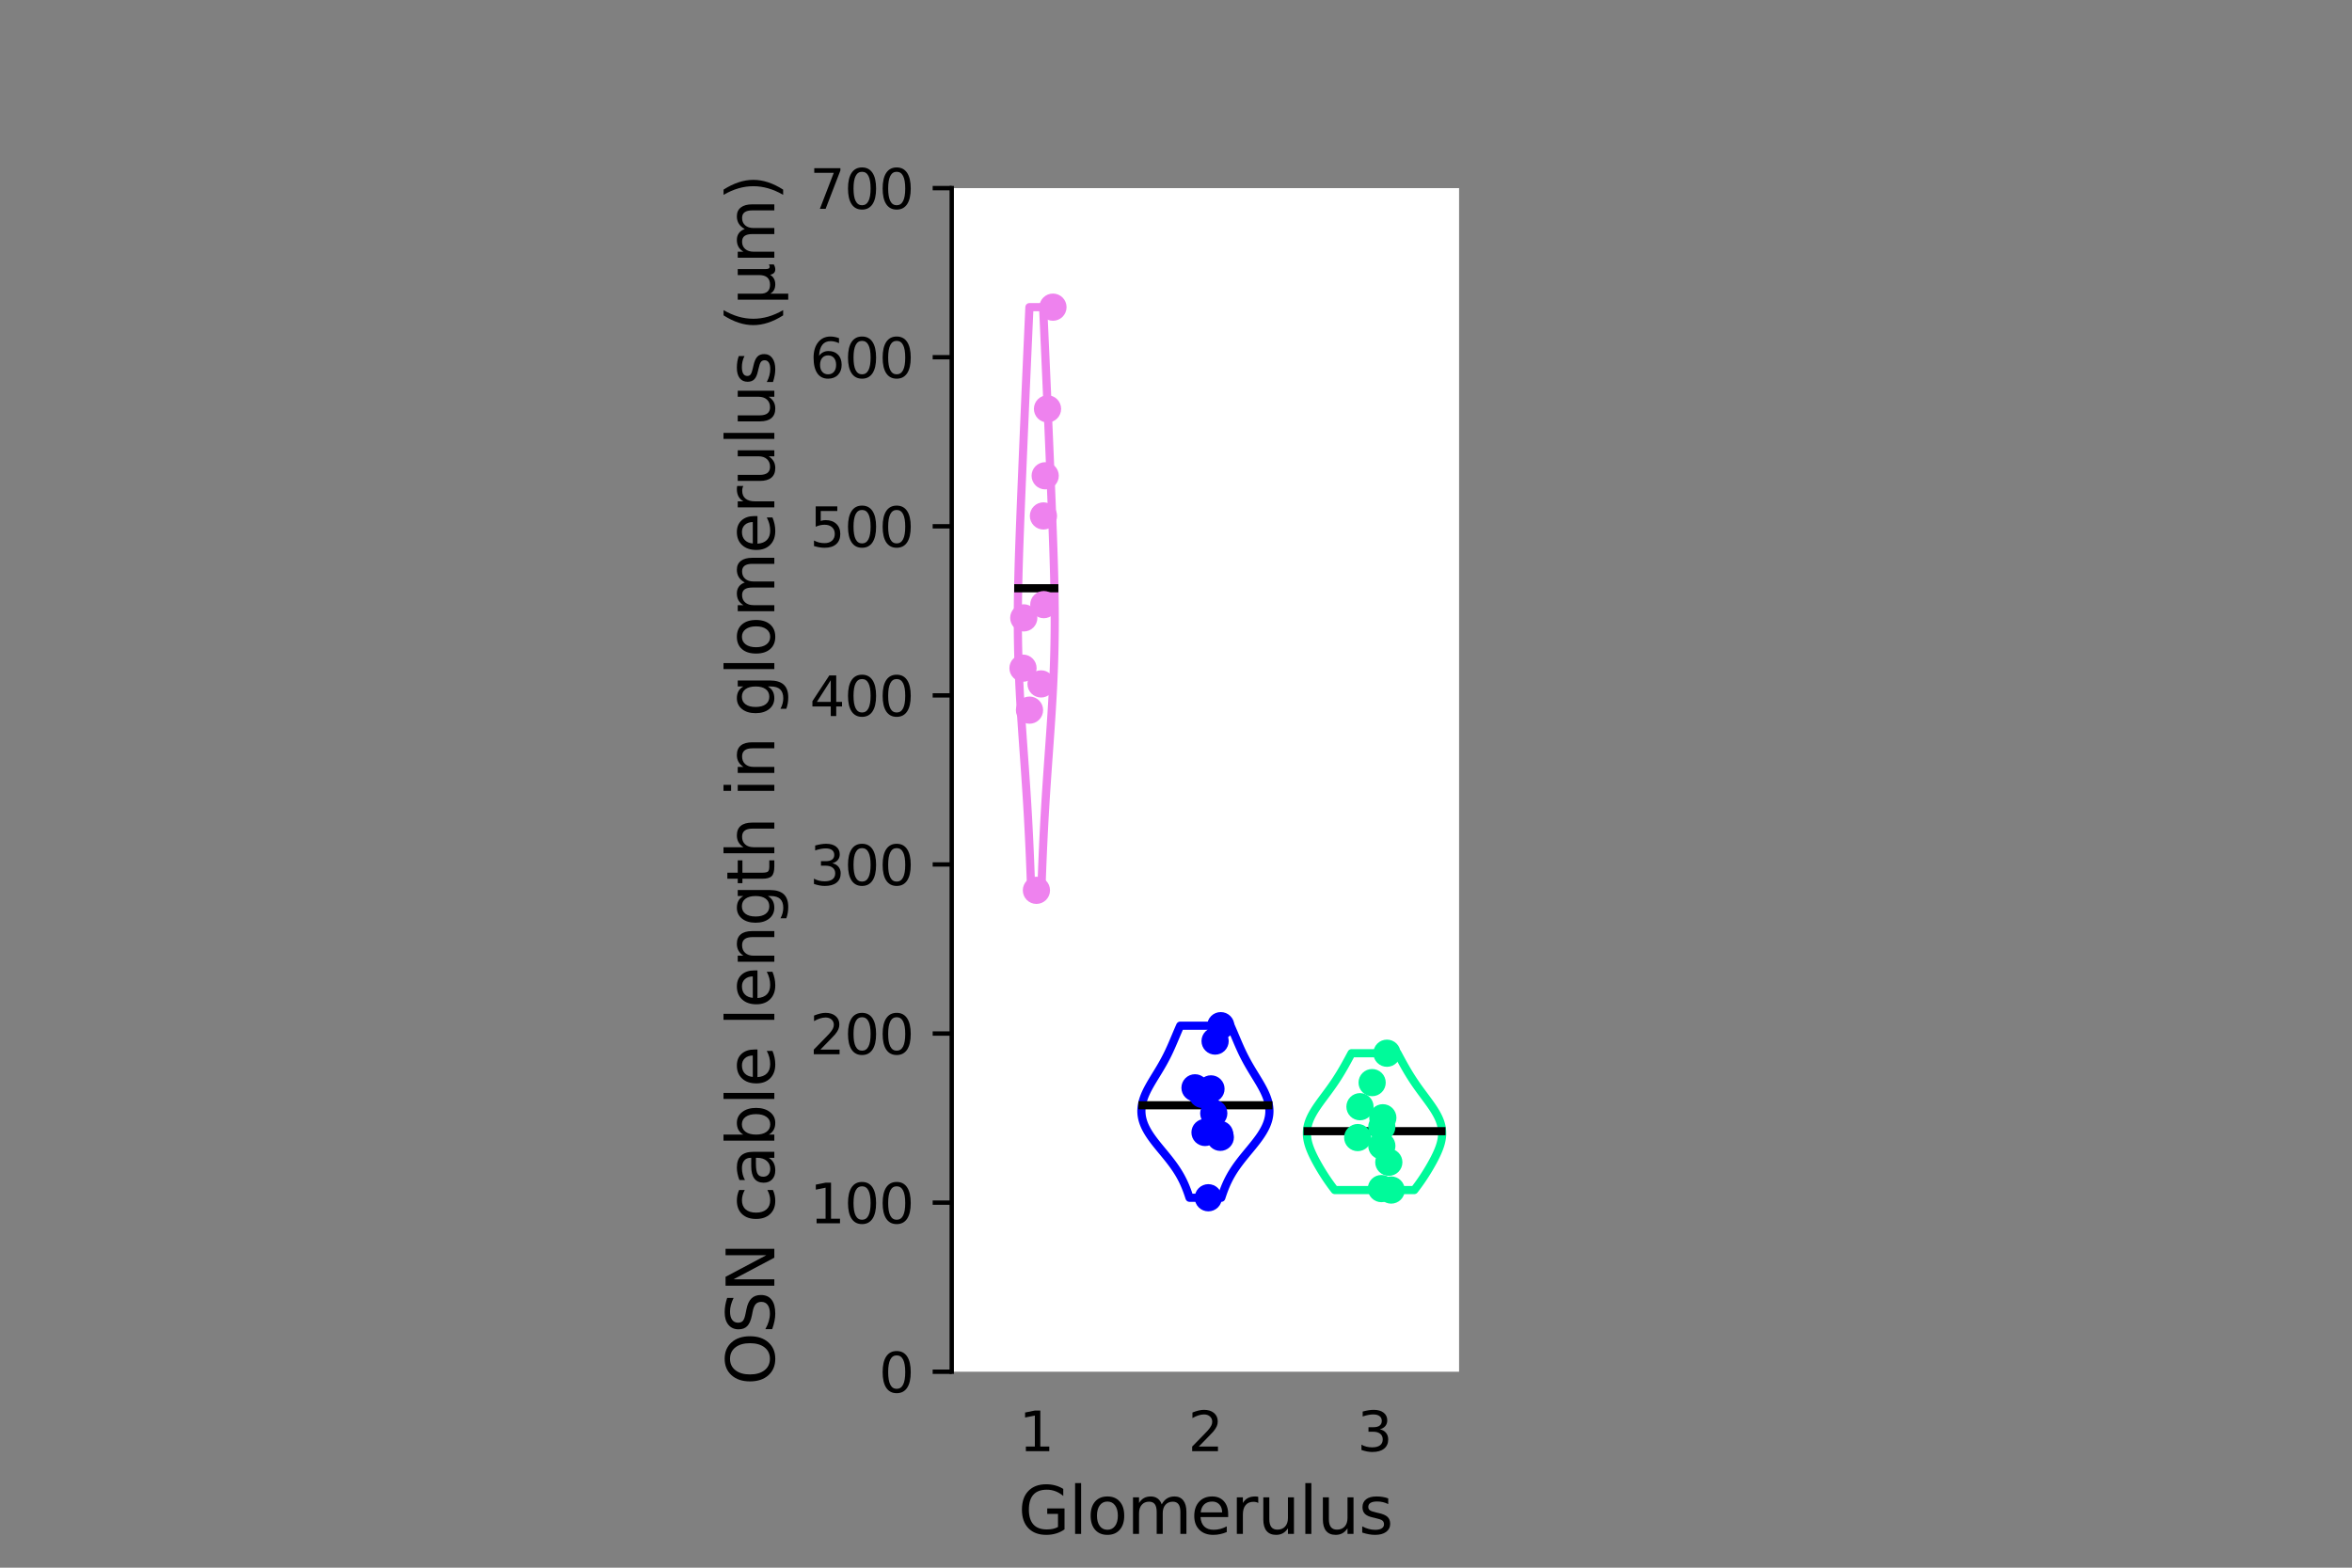 <?xml version="1.0" encoding="utf-8" standalone="no"?>
<!DOCTYPE svg PUBLIC "-//W3C//DTD SVG 1.1//EN"
  "http://www.w3.org/Graphics/SVG/1.1/DTD/svg11.dtd">
<svg xmlns:xlink="http://www.w3.org/1999/xlink" width="432pt" height="288pt" viewBox="0 0 432 288" xmlns="http://www.w3.org/2000/svg" version="1.1">
 <rect x="0" y="0" width="432" height="288" fill="#808080" stroke="none"/>
 <defs>
  <style type="text/css">*{stroke-linejoin: round; stroke-linecap: butt}</style>
 </defs>
 <g id="figure_1">
  <g id="patch_1">
   <path d="M 0 288 
L 432 288 
L 432 0 
L 0 0 
L 0 288 
z
" style="fill: none"/>
  </g>
  <g id="axes_1">
   <g id="patch_2">
    <path d="M 174.806 252 
L 267.994 252 
L 267.994 34.56 
L 174.806 34.56 
z
" style="fill: #ffffff"/>
   </g>
   <g id="PolyCollection_1">
    <defs>
     <path id="m60a7f1513e" d="M 191.276 -124.439 
L 189.399 -124.439 
L 189.361 -125.521 
L 189.323 -126.603 
L 189.283 -127.686 
L 189.241 -128.768 
L 189.198 -129.85 
L 189.153 -130.932 
L 189.105 -132.014 
L 189.056 -133.096 
L 189.004 -134.178 
L 188.95 -135.261 
L 188.894 -136.343 
L 188.836 -137.425 
L 188.775 -138.507 
L 188.711 -139.589 
L 188.646 -140.671 
L 188.578 -141.753 
L 188.508 -142.836 
L 188.437 -143.918 
L 188.363 -145 
L 188.289 -146.082 
L 188.213 -147.164 
L 188.136 -148.246 
L 188.059 -149.328 
L 187.982 -150.41 
L 187.905 -151.493 
L 187.828 -152.575 
L 187.753 -153.657 
L 187.679 -154.739 
L 187.606 -155.821 
L 187.536 -156.903 
L 187.469 -157.985 
L 187.405 -159.068 
L 187.343 -160.15 
L 187.286 -161.232 
L 187.232 -162.314 
L 187.183 -163.396 
L 187.138 -164.478 
L 187.098 -165.56 
L 187.062 -166.643 
L 187.031 -167.725 
L 187.005 -168.807 
L 186.984 -169.889 
L 186.968 -170.971 
L 186.956 -172.053 
L 186.95 -173.135 
L 186.948 -174.218 
L 186.95 -175.3 
L 186.957 -176.382 
L 186.967 -177.464 
L 186.981 -178.546 
L 186.999 -179.628 
L 187.021 -180.71 
L 187.045 -181.792 
L 187.072 -182.875 
L 187.102 -183.957 
L 187.133 -185.039 
L 187.167 -186.121 
L 187.203 -187.203 
L 187.24 -188.285 
L 187.279 -189.367 
L 187.319 -190.45 
L 187.36 -191.532 
L 187.402 -192.614 
L 187.444 -193.696 
L 187.487 -194.778 
L 187.53 -195.86 
L 187.574 -196.942 
L 187.619 -198.025 
L 187.663 -199.107 
L 187.708 -200.189 
L 187.753 -201.271 
L 187.798 -202.353 
L 187.843 -203.435 
L 187.888 -204.517 
L 187.934 -205.6 
L 187.98 -206.682 
L 188.025 -207.764 
L 188.071 -208.846 
L 188.118 -209.928 
L 188.164 -211.01 
L 188.21 -212.092 
L 188.257 -213.175 
L 188.304 -214.257 
L 188.351 -215.339 
L 188.398 -216.421 
L 188.446 -217.503 
L 188.494 -218.585 
L 188.542 -219.667 
L 188.59 -220.749 
L 188.638 -221.832 
L 188.686 -222.914 
L 188.735 -223.996 
L 188.784 -225.078 
L 188.833 -226.16 
L 188.881 -227.242 
L 188.93 -228.324 
L 188.979 -229.407 
L 189.028 -230.489 
L 189.077 -231.571 
L 191.598 -231.571 
L 191.598 -231.571 
L 191.646 -230.489 
L 191.695 -229.407 
L 191.744 -228.324 
L 191.793 -227.242 
L 191.842 -226.16 
L 191.89 -225.078 
L 191.939 -223.996 
L 191.988 -222.914 
L 192.036 -221.832 
L 192.085 -220.749 
L 192.133 -219.667 
L 192.181 -218.585 
L 192.228 -217.503 
L 192.276 -216.421 
L 192.323 -215.339 
L 192.37 -214.257 
L 192.417 -213.175 
L 192.464 -212.092 
L 192.51 -211.01 
L 192.557 -209.928 
L 192.603 -208.846 
L 192.649 -207.764 
L 192.695 -206.682 
L 192.74 -205.6 
L 192.786 -204.517 
L 192.831 -203.435 
L 192.876 -202.353 
L 192.922 -201.271 
L 192.966 -200.189 
L 193.011 -199.107 
L 193.056 -198.025 
L 193.1 -196.942 
L 193.144 -195.86 
L 193.187 -194.778 
L 193.23 -193.696 
L 193.273 -192.614 
L 193.314 -191.532 
L 193.355 -190.45 
L 193.395 -189.367 
L 193.434 -188.285 
L 193.471 -187.203 
L 193.507 -186.121 
L 193.541 -185.039 
L 193.573 -183.957 
L 193.602 -182.875 
L 193.629 -181.792 
L 193.654 -180.71 
L 193.675 -179.628 
L 193.693 -178.546 
L 193.707 -177.464 
L 193.718 -176.382 
L 193.724 -175.3 
L 193.727 -174.218 
L 193.725 -173.135 
L 193.718 -172.053 
L 193.706 -170.971 
L 193.69 -169.889 
L 193.669 -168.807 
L 193.643 -167.725 
L 193.612 -166.643 
L 193.577 -165.56 
L 193.536 -164.478 
L 193.491 -163.396 
L 193.442 -162.314 
L 193.388 -161.232 
L 193.331 -160.15 
L 193.27 -159.068 
L 193.205 -157.985 
L 193.138 -156.903 
L 193.068 -155.821 
L 192.996 -154.739 
L 192.922 -153.657 
L 192.846 -152.575 
L 192.77 -151.493 
L 192.693 -150.41 
L 192.615 -149.328 
L 192.538 -148.246 
L 192.461 -147.164 
L 192.386 -146.082 
L 192.311 -145 
L 192.238 -143.918 
L 192.166 -142.836 
L 192.096 -141.753 
L 192.028 -140.671 
L 191.963 -139.589 
L 191.9 -138.507 
L 191.839 -137.425 
L 191.78 -136.343 
L 191.724 -135.261 
L 191.67 -134.178 
L 191.618 -133.096 
L 191.569 -132.014 
L 191.522 -130.932 
L 191.476 -129.85 
L 191.433 -128.768 
L 191.391 -127.686 
L 191.351 -126.603 
L 191.313 -125.521 
L 191.276 -124.439 
z
" style="stroke: #ee82ee; stroke-width: 1.5"/>
    </defs>
    <g clip-path="url(#p0a690828ec)">
     <use xlink:href="#m60a7f1513e" x="0" y="288" style="fill: #ffffff; stroke: #ee82ee; stroke-width: 1.5"/>
    </g>
   </g>
   <g id="PolyCollection_2">
    <defs>
     <path id="m2c3c0aa148" d="M 224.321 -67.96 
L 218.479 -67.96 
L 218.375 -68.279 
L 218.268 -68.599 
L 218.157 -68.918 
L 218.042 -69.237 
L 217.921 -69.556 
L 217.795 -69.876 
L 217.662 -70.195 
L 217.523 -70.514 
L 217.377 -70.834 
L 217.223 -71.153 
L 217.062 -71.472 
L 216.892 -71.792 
L 216.714 -72.111 
L 216.527 -72.43 
L 216.331 -72.749 
L 216.127 -73.069 
L 215.914 -73.388 
L 215.694 -73.707 
L 215.465 -74.027 
L 215.229 -74.346 
L 214.987 -74.665 
L 214.739 -74.985 
L 214.485 -75.304 
L 214.228 -75.623 
L 213.967 -75.942 
L 213.704 -76.262 
L 213.44 -76.581 
L 213.176 -76.9 
L 212.913 -77.22 
L 212.653 -77.539 
L 212.397 -77.858 
L 212.146 -78.178 
L 211.902 -78.497 
L 211.665 -78.816 
L 211.437 -79.135 
L 211.218 -79.455 
L 211.011 -79.774 
L 210.815 -80.093 
L 210.633 -80.413 
L 210.464 -80.732 
L 210.309 -81.051 
L 210.169 -81.371 
L 210.045 -81.69 
L 209.938 -82.009 
L 209.846 -82.328 
L 209.772 -82.648 
L 209.714 -82.967 
L 209.674 -83.286 
L 209.65 -83.606 
L 209.643 -83.925 
L 209.653 -84.244 
L 209.68 -84.564 
L 209.722 -84.883 
L 209.78 -85.202 
L 209.853 -85.521 
L 209.94 -85.841 
L 210.041 -86.16 
L 210.155 -86.479 
L 210.281 -86.799 
L 210.419 -87.118 
L 210.566 -87.437 
L 210.723 -87.757 
L 210.889 -88.076 
L 211.062 -88.395 
L 211.241 -88.714 
L 211.425 -89.034 
L 211.614 -89.353 
L 211.806 -89.672 
L 212 -89.992 
L 212.195 -90.311 
L 212.391 -90.63 
L 212.586 -90.95 
L 212.78 -91.269 
L 212.972 -91.588 
L 213.161 -91.907 
L 213.348 -92.227 
L 213.53 -92.546 
L 213.709 -92.865 
L 213.883 -93.185 
L 214.053 -93.504 
L 214.219 -93.823 
L 214.381 -94.143 
L 214.538 -94.462 
L 214.691 -94.781 
L 214.84 -95.101 
L 214.986 -95.42 
L 215.129 -95.739 
L 215.269 -96.058 
L 215.407 -96.378 
L 215.544 -96.697 
L 215.679 -97.016 
L 215.814 -97.336 
L 215.949 -97.655 
L 216.083 -97.974 
L 216.219 -98.294 
L 216.355 -98.613 
L 216.493 -98.932 
L 216.632 -99.251 
L 216.773 -99.571 
L 226.027 -99.571 
L 226.027 -99.571 
L 226.168 -99.251 
L 226.307 -98.932 
L 226.445 -98.613 
L 226.581 -98.294 
L 226.717 -97.974 
L 226.851 -97.655 
L 226.986 -97.336 
L 227.121 -97.016 
L 227.256 -96.697 
L 227.393 -96.378 
L 227.531 -96.058 
L 227.671 -95.739 
L 227.814 -95.42 
L 227.96 -95.101 
L 228.109 -94.781 
L 228.262 -94.462 
L 228.419 -94.143 
L 228.581 -93.823 
L 228.747 -93.504 
L 228.917 -93.185 
L 229.091 -92.865 
L 229.27 -92.546 
L 229.452 -92.227 
L 229.639 -91.907 
L 229.828 -91.588 
L 230.02 -91.269 
L 230.214 -90.95 
L 230.409 -90.63 
L 230.605 -90.311 
L 230.8 -89.992 
L 230.994 -89.672 
L 231.186 -89.353 
L 231.375 -89.034 
L 231.559 -88.714 
L 231.738 -88.395 
L 231.911 -88.076 
L 232.077 -87.757 
L 232.234 -87.437 
L 232.381 -87.118 
L 232.519 -86.799 
L 232.645 -86.479 
L 232.759 -86.16 
L 232.86 -85.841 
L 232.947 -85.521 
L 233.02 -85.202 
L 233.078 -84.883 
L 233.12 -84.564 
L 233.147 -84.244 
L 233.157 -83.925 
L 233.15 -83.606 
L 233.126 -83.286 
L 233.086 -82.967 
L 233.028 -82.648 
L 232.954 -82.328 
L 232.862 -82.009 
L 232.755 -81.69 
L 232.631 -81.371 
L 232.491 -81.051 
L 232.336 -80.732 
L 232.167 -80.413 
L 231.985 -80.093 
L 231.789 -79.774 
L 231.582 -79.455 
L 231.363 -79.135 
L 231.135 -78.816 
L 230.898 -78.497 
L 230.654 -78.178 
L 230.403 -77.858 
L 230.147 -77.539 
L 229.887 -77.22 
L 229.624 -76.9 
L 229.36 -76.581 
L 229.096 -76.262 
L 228.833 -75.942 
L 228.572 -75.623 
L 228.315 -75.304 
L 228.061 -74.985 
L 227.813 -74.665 
L 227.571 -74.346 
L 227.335 -74.027 
L 227.106 -73.707 
L 226.886 -73.388 
L 226.673 -73.069 
L 226.469 -72.749 
L 226.273 -72.43 
L 226.086 -72.111 
L 225.908 -71.792 
L 225.738 -71.472 
L 225.577 -71.153 
L 225.423 -70.834 
L 225.277 -70.514 
L 225.138 -70.195 
L 225.005 -69.876 
L 224.879 -69.556 
L 224.758 -69.237 
L 224.643 -68.918 
L 224.532 -68.599 
L 224.425 -68.279 
L 224.321 -67.96 
z
" style="stroke: #0000ff; stroke-width: 1.5"/>
    </defs>
    <g clip-path="url(#p0a690828ec)">
     <use xlink:href="#m2c3c0aa148" x="0" y="288" style="fill: #ffffff; stroke: #0000ff; stroke-width: 1.5"/>
    </g>
   </g>
   <g id="PolyCollection_3">
    <defs>
     <path id="m65593b1a7b" d="M 259.764 -69.377 
L 245.162 -69.377 
L 244.967 -69.631 
L 244.774 -69.885 
L 244.585 -70.138 
L 244.4 -70.392 
L 244.217 -70.646 
L 244.038 -70.9 
L 243.862 -71.154 
L 243.689 -71.408 
L 243.519 -71.662 
L 243.352 -71.916 
L 243.189 -72.17 
L 243.027 -72.424 
L 242.869 -72.677 
L 242.713 -72.931 
L 242.559 -73.185 
L 242.408 -73.439 
L 242.26 -73.693 
L 242.114 -73.947 
L 241.97 -74.201 
L 241.83 -74.455 
L 241.692 -74.709 
L 241.557 -74.963 
L 241.425 -75.216 
L 241.297 -75.47 
L 241.172 -75.724 
L 241.052 -75.978 
L 240.936 -76.232 
L 240.825 -76.486 
L 240.72 -76.74 
L 240.62 -76.994 
L 240.527 -77.248 
L 240.44 -77.502 
L 240.361 -77.755 
L 240.289 -78.009 
L 240.225 -78.263 
L 240.17 -78.517 
L 240.124 -78.771 
L 240.088 -79.025 
L 240.061 -79.279 
L 240.044 -79.533 
L 240.038 -79.787 
L 240.042 -80.041 
L 240.057 -80.295 
L 240.083 -80.548 
L 240.119 -80.802 
L 240.167 -81.056 
L 240.225 -81.31 
L 240.294 -81.564 
L 240.374 -81.818 
L 240.464 -82.072 
L 240.564 -82.326 
L 240.673 -82.58 
L 240.792 -82.834 
L 240.919 -83.087 
L 241.055 -83.341 
L 241.198 -83.595 
L 241.349 -83.849 
L 241.506 -84.103 
L 241.669 -84.357 
L 241.838 -84.611 
L 242.011 -84.865 
L 242.188 -85.119 
L 242.368 -85.373 
L 242.552 -85.626 
L 242.737 -85.88 
L 242.925 -86.134 
L 243.113 -86.388 
L 243.302 -86.642 
L 243.49 -86.896 
L 243.679 -87.15 
L 243.866 -87.404 
L 244.052 -87.658 
L 244.237 -87.912 
L 244.42 -88.165 
L 244.6 -88.419 
L 244.778 -88.673 
L 244.954 -88.927 
L 245.126 -89.181 
L 245.297 -89.435 
L 245.464 -89.689 
L 245.628 -89.943 
L 245.79 -90.197 
L 245.949 -90.451 
L 246.106 -90.704 
L 246.26 -90.958 
L 246.411 -91.212 
L 246.561 -91.466 
L 246.708 -91.72 
L 246.854 -91.974 
L 246.998 -92.228 
L 247.14 -92.482 
L 247.281 -92.736 
L 247.421 -92.99 
L 247.56 -93.244 
L 247.698 -93.497 
L 247.835 -93.751 
L 247.972 -94.005 
L 248.108 -94.259 
L 248.244 -94.513 
L 256.682 -94.513 
L 256.682 -94.513 
L 256.818 -94.259 
L 256.954 -94.005 
L 257.09 -93.751 
L 257.228 -93.497 
L 257.366 -93.244 
L 257.505 -92.99 
L 257.644 -92.736 
L 257.785 -92.482 
L 257.928 -92.228 
L 258.072 -91.974 
L 258.217 -91.72 
L 258.365 -91.466 
L 258.514 -91.212 
L 258.666 -90.958 
L 258.82 -90.704 
L 258.976 -90.451 
L 259.136 -90.197 
L 259.297 -89.943 
L 259.462 -89.689 
L 259.629 -89.435 
L 259.799 -89.181 
L 259.972 -88.927 
L 260.148 -88.673 
L 260.326 -88.419 
L 260.506 -88.165 
L 260.689 -87.912 
L 260.873 -87.658 
L 261.06 -87.404 
L 261.247 -87.15 
L 261.435 -86.896 
L 261.624 -86.642 
L 261.813 -86.388 
L 262.001 -86.134 
L 262.188 -85.88 
L 262.374 -85.626 
L 262.557 -85.373 
L 262.738 -85.119 
L 262.915 -84.865 
L 263.088 -84.611 
L 263.257 -84.357 
L 263.42 -84.103 
L 263.577 -83.849 
L 263.727 -83.595 
L 263.871 -83.341 
L 264.006 -83.087 
L 264.134 -82.834 
L 264.253 -82.58 
L 264.362 -82.326 
L 264.462 -82.072 
L 264.552 -81.818 
L 264.631 -81.564 
L 264.701 -81.31 
L 264.759 -81.056 
L 264.807 -80.802 
L 264.843 -80.548 
L 264.869 -80.295 
L 264.884 -80.041 
L 264.888 -79.787 
L 264.882 -79.533 
L 264.865 -79.279 
L 264.838 -79.025 
L 264.801 -78.771 
L 264.755 -78.517 
L 264.7 -78.263 
L 264.637 -78.009 
L 264.565 -77.755 
L 264.486 -77.502 
L 264.399 -77.248 
L 264.305 -76.994 
L 264.206 -76.74 
L 264.1 -76.486 
L 263.989 -76.232 
L 263.874 -75.978 
L 263.753 -75.724 
L 263.629 -75.47 
L 263.501 -75.216 
L 263.369 -74.963 
L 263.234 -74.709 
L 263.096 -74.455 
L 262.955 -74.201 
L 262.812 -73.947 
L 262.666 -73.693 
L 262.518 -73.439 
L 262.367 -73.185 
L 262.213 -72.931 
L 262.057 -72.677 
L 261.898 -72.424 
L 261.737 -72.17 
L 261.573 -71.916 
L 261.406 -71.662 
L 261.237 -71.408 
L 261.064 -71.154 
L 260.888 -70.9 
L 260.709 -70.646 
L 260.526 -70.392 
L 260.34 -70.138 
L 260.151 -69.885 
L 259.959 -69.631 
L 259.764 -69.377 
z
" style="stroke: #00fa9a; stroke-width: 1.5"/>
    </defs>
    <g clip-path="url(#p0a690828ec)">
     <use xlink:href="#m65593b1a7b" x="0" y="288" style="fill: #ffffff; stroke: #00fa9a; stroke-width: 1.5"/>
    </g>
   </g>
   <g id="matplotlib.axis_1">
    <g id="xtick_1">
     <g id="text_1">
      <!-- 1 -->
      <g transform="translate(187.156 266.598)scale(0.1 -0.1)">
       <defs>
        <path id="DejaVuSans-31" d="M 794 531 
L 1825 531 
L 1825 4091 
L 703 3866 
L 703 4441 
L 1819 4666 
L 2450 4666 
L 2450 531 
L 3481 531 
L 3481 0 
L 794 0 
L 794 531 
z
" transform="scale(0.016)"/>
       </defs>
       <use xlink:href="#DejaVuSans-31"/>
      </g>
     </g>
    </g>
    <g id="xtick_2">
     <g id="text_2">
      <!-- 2 -->
      <g transform="translate(218.219 266.598)scale(0.1 -0.1)">
       <defs>
        <path id="DejaVuSans-32" d="M 1228 531 
L 3431 531 
L 3431 0 
L 469 0 
L 469 531 
Q 828 903 1448 1529 
Q 2069 2156 2228 2338 
Q 2531 2678 2651 2914 
Q 2772 3150 2772 3378 
Q 2772 3750 2511 3984 
Q 2250 4219 1831 4219 
Q 1534 4219 1204 4116 
Q 875 4013 500 3803 
L 500 4441 
Q 881 4594 1212 4672 
Q 1544 4750 1819 4750 
Q 2544 4750 2975 4387 
Q 3406 4025 3406 3419 
Q 3406 3131 3298 2873 
Q 3191 2616 2906 2266 
Q 2828 2175 2409 1742 
Q 1991 1309 1228 531 
z
" transform="scale(0.016)"/>
       </defs>
       <use xlink:href="#DejaVuSans-32"/>
      </g>
     </g>
    </g>
    <g id="xtick_3">
     <g id="text_3">
      <!-- 3 -->
      <g transform="translate(249.282 266.598)scale(0.1 -0.1)">
       <defs>
        <path id="DejaVuSans-33" d="M 2597 2516 
Q 3050 2419 3304 2112 
Q 3559 1806 3559 1356 
Q 3559 666 3084 287 
Q 2609 -91 1734 -91 
Q 1441 -91 1130 -33 
Q 819 25 488 141 
L 488 750 
Q 750 597 1062 519 
Q 1375 441 1716 441 
Q 2309 441 2620 675 
Q 2931 909 2931 1356 
Q 2931 1769 2642 2001 
Q 2353 2234 1838 2234 
L 1294 2234 
L 1294 2753 
L 1863 2753 
Q 2328 2753 2575 2939 
Q 2822 3125 2822 3475 
Q 2822 3834 2567 4026 
Q 2313 4219 1838 4219 
Q 1578 4219 1281 4162 
Q 984 4106 628 3988 
L 628 4550 
Q 988 4650 1302 4700 
Q 1616 4750 1894 4750 
Q 2613 4750 3031 4423 
Q 3450 4097 3450 3541 
Q 3450 3153 3228 2886 
Q 3006 2619 2597 2516 
z
" transform="scale(0.016)"/>
       </defs>
       <use xlink:href="#DejaVuSans-33"/>
      </g>
     </g>
    </g>
    <g id="text_4">
     <!-- Glomerulus -->
     <g transform="translate(187.012 281.796)scale(0.12 -0.12)">
      <defs>
       <path id="DejaVuSans-47" d="M 3809 666 
L 3809 1919 
L 2778 1919 
L 2778 2438 
L 4434 2438 
L 4434 434 
Q 4069 175 3628 42 
Q 3188 -91 2688 -91 
Q 1594 -91 976 548 
Q 359 1188 359 2328 
Q 359 3472 976 4111 
Q 1594 4750 2688 4750 
Q 3144 4750 3555 4637 
Q 3966 4525 4313 4306 
L 4313 3634 
Q 3963 3931 3569 4081 
Q 3175 4231 2741 4231 
Q 1884 4231 1454 3753 
Q 1025 3275 1025 2328 
Q 1025 1384 1454 906 
Q 1884 428 2741 428 
Q 3075 428 3337 486 
Q 3600 544 3809 666 
z
" transform="scale(0.016)"/>
       <path id="DejaVuSans-6c" d="M 603 4863 
L 1178 4863 
L 1178 0 
L 603 0 
L 603 4863 
z
" transform="scale(0.016)"/>
       <path id="DejaVuSans-6f" d="M 1959 3097 
Q 1497 3097 1228 2736 
Q 959 2375 959 1747 
Q 959 1119 1226 758 
Q 1494 397 1959 397 
Q 2419 397 2687 759 
Q 2956 1122 2956 1747 
Q 2956 2369 2687 2733 
Q 2419 3097 1959 3097 
z
M 1959 3584 
Q 2709 3584 3137 3096 
Q 3566 2609 3566 1747 
Q 3566 888 3137 398 
Q 2709 -91 1959 -91 
Q 1206 -91 779 398 
Q 353 888 353 1747 
Q 353 2609 779 3096 
Q 1206 3584 1959 3584 
z
" transform="scale(0.016)"/>
       <path id="DejaVuSans-6d" d="M 3328 2828 
Q 3544 3216 3844 3400 
Q 4144 3584 4550 3584 
Q 5097 3584 5394 3201 
Q 5691 2819 5691 2113 
L 5691 0 
L 5113 0 
L 5113 2094 
Q 5113 2597 4934 2840 
Q 4756 3084 4391 3084 
Q 3944 3084 3684 2787 
Q 3425 2491 3425 1978 
L 3425 0 
L 2847 0 
L 2847 2094 
Q 2847 2600 2669 2842 
Q 2491 3084 2119 3084 
Q 1678 3084 1418 2786 
Q 1159 2488 1159 1978 
L 1159 0 
L 581 0 
L 581 3500 
L 1159 3500 
L 1159 2956 
Q 1356 3278 1631 3431 
Q 1906 3584 2284 3584 
Q 2666 3584 2933 3390 
Q 3200 3197 3328 2828 
z
" transform="scale(0.016)"/>
       <path id="DejaVuSans-65" d="M 3597 1894 
L 3597 1613 
L 953 1613 
Q 991 1019 1311 708 
Q 1631 397 2203 397 
Q 2534 397 2845 478 
Q 3156 559 3463 722 
L 3463 178 
Q 3153 47 2828 -22 
Q 2503 -91 2169 -91 
Q 1331 -91 842 396 
Q 353 884 353 1716 
Q 353 2575 817 3079 
Q 1281 3584 2069 3584 
Q 2775 3584 3186 3129 
Q 3597 2675 3597 1894 
z
M 3022 2063 
Q 3016 2534 2758 2815 
Q 2500 3097 2075 3097 
Q 1594 3097 1305 2825 
Q 1016 2553 972 2059 
L 3022 2063 
z
" transform="scale(0.016)"/>
       <path id="DejaVuSans-72" d="M 2631 2963 
Q 2534 3019 2420 3045 
Q 2306 3072 2169 3072 
Q 1681 3072 1420 2755 
Q 1159 2438 1159 1844 
L 1159 0 
L 581 0 
L 581 3500 
L 1159 3500 
L 1159 2956 
Q 1341 3275 1631 3429 
Q 1922 3584 2338 3584 
Q 2397 3584 2469 3576 
Q 2541 3569 2628 3553 
L 2631 2963 
z
" transform="scale(0.016)"/>
       <path id="DejaVuSans-75" d="M 544 1381 
L 544 3500 
L 1119 3500 
L 1119 1403 
Q 1119 906 1312 657 
Q 1506 409 1894 409 
Q 2359 409 2629 706 
Q 2900 1003 2900 1516 
L 2900 3500 
L 3475 3500 
L 3475 0 
L 2900 0 
L 2900 538 
Q 2691 219 2414 64 
Q 2138 -91 1772 -91 
Q 1169 -91 856 284 
Q 544 659 544 1381 
z
M 1991 3584 
L 1991 3584 
z
" transform="scale(0.016)"/>
       <path id="DejaVuSans-73" d="M 2834 3397 
L 2834 2853 
Q 2591 2978 2328 3040 
Q 2066 3103 1784 3103 
Q 1356 3103 1142 2972 
Q 928 2841 928 2578 
Q 928 2378 1081 2264 
Q 1234 2150 1697 2047 
L 1894 2003 
Q 2506 1872 2764 1633 
Q 3022 1394 3022 966 
Q 3022 478 2636 193 
Q 2250 -91 1575 -91 
Q 1294 -91 989 -36 
Q 684 19 347 128 
L 347 722 
Q 666 556 975 473 
Q 1284 391 1588 391 
Q 1994 391 2212 530 
Q 2431 669 2431 922 
Q 2431 1156 2273 1281 
Q 2116 1406 1581 1522 
L 1381 1569 
Q 847 1681 609 1914 
Q 372 2147 372 2553 
Q 372 3047 722 3315 
Q 1072 3584 1716 3584 
Q 2034 3584 2315 3537 
Q 2597 3491 2834 3397 
z
" transform="scale(0.016)"/>
      </defs>
      <use xlink:href="#DejaVuSans-47"/>
      <use xlink:href="#DejaVuSans-6c" x="77.49"/>
      <use xlink:href="#DejaVuSans-6f" x="105.273"/>
      <use xlink:href="#DejaVuSans-6d" x="166.455"/>
      <use xlink:href="#DejaVuSans-65" x="263.867"/>
      <use xlink:href="#DejaVuSans-72" x="325.391"/>
      <use xlink:href="#DejaVuSans-75" x="366.504"/>
      <use xlink:href="#DejaVuSans-6c" x="429.883"/>
      <use xlink:href="#DejaVuSans-75" x="457.666"/>
      <use xlink:href="#DejaVuSans-73" x="521.045"/>
     </g>
    </g>
   </g>
   <g id="matplotlib.axis_2">
    <g id="ytick_1">
     <g id="line2d_1">
      <defs>
       <path id="m2c506df8fd" d="M 0 0 
L -3.5 0 
" style="stroke: #000000; stroke-width: 0.8"/>
      </defs>
      <g>
       <use xlink:href="#m2c506df8fd" x="174.806" y="252" style="stroke: #000000; stroke-width: 0.8"/>
      </g>
     </g>
     <g id="text_5">
      <!-- 0 -->
      <g transform="translate(161.443 255.799)scale(0.1 -0.1)">
       <defs>
        <path id="DejaVuSans-30" d="M 2034 4250 
Q 1547 4250 1301 3770 
Q 1056 3291 1056 2328 
Q 1056 1369 1301 889 
Q 1547 409 2034 409 
Q 2525 409 2770 889 
Q 3016 1369 3016 2328 
Q 3016 3291 2770 3770 
Q 2525 4250 2034 4250 
z
M 2034 4750 
Q 2819 4750 3233 4129 
Q 3647 3509 3647 2328 
Q 3647 1150 3233 529 
Q 2819 -91 2034 -91 
Q 1250 -91 836 529 
Q 422 1150 422 2328 
Q 422 3509 836 4129 
Q 1250 4750 2034 4750 
z
" transform="scale(0.016)"/>
       </defs>
       <use xlink:href="#DejaVuSans-30"/>
      </g>
     </g>
    </g>
    <g id="ytick_2">
     <g id="line2d_2">
      <g>
       <use xlink:href="#m2c506df8fd" x="174.806" y="220.937" style="stroke: #000000; stroke-width: 0.8"/>
      </g>
     </g>
     <g id="text_6">
      <!-- 100 -->
      <g transform="translate(148.718 224.736)scale(0.1 -0.1)">
       <use xlink:href="#DejaVuSans-31"/>
       <use xlink:href="#DejaVuSans-30" x="63.623"/>
       <use xlink:href="#DejaVuSans-30" x="127.246"/>
      </g>
     </g>
    </g>
    <g id="ytick_3">
     <g id="line2d_3">
      <g>
       <use xlink:href="#m2c506df8fd" x="174.806" y="189.874" style="stroke: #000000; stroke-width: 0.8"/>
      </g>
     </g>
     <g id="text_7">
      <!-- 200 -->
      <g transform="translate(148.718 193.674)scale(0.1 -0.1)">
       <use xlink:href="#DejaVuSans-32"/>
       <use xlink:href="#DejaVuSans-30" x="63.623"/>
       <use xlink:href="#DejaVuSans-30" x="127.246"/>
      </g>
     </g>
    </g>
    <g id="ytick_4">
     <g id="line2d_4">
      <g>
       <use xlink:href="#m2c506df8fd" x="174.806" y="158.811" style="stroke: #000000; stroke-width: 0.8"/>
      </g>
     </g>
     <g id="text_8">
      <!-- 300 -->
      <g transform="translate(148.718 162.611)scale(0.1 -0.1)">
       <use xlink:href="#DejaVuSans-33"/>
       <use xlink:href="#DejaVuSans-30" x="63.623"/>
       <use xlink:href="#DejaVuSans-30" x="127.246"/>
      </g>
     </g>
    </g>
    <g id="ytick_5">
     <g id="line2d_5">
      <g>
       <use xlink:href="#m2c506df8fd" x="174.806" y="127.749" style="stroke: #000000; stroke-width: 0.8"/>
      </g>
     </g>
     <g id="text_9">
      <!-- 400 -->
      <g transform="translate(148.718 131.548)scale(0.1 -0.1)">
       <defs>
        <path id="DejaVuSans-34" d="M 2419 4116 
L 825 1625 
L 2419 1625 
L 2419 4116 
z
M 2253 4666 
L 3047 4666 
L 3047 1625 
L 3713 1625 
L 3713 1100 
L 3047 1100 
L 3047 0 
L 2419 0 
L 2419 1100 
L 313 1100 
L 313 1709 
L 2253 4666 
z
" transform="scale(0.016)"/>
       </defs>
       <use xlink:href="#DejaVuSans-34"/>
       <use xlink:href="#DejaVuSans-30" x="63.623"/>
       <use xlink:href="#DejaVuSans-30" x="127.246"/>
      </g>
     </g>
    </g>
    <g id="ytick_6">
     <g id="line2d_6">
      <g>
       <use xlink:href="#m2c506df8fd" x="174.806" y="96.686" style="stroke: #000000; stroke-width: 0.8"/>
      </g>
     </g>
     <g id="text_10">
      <!-- 500 -->
      <g transform="translate(148.718 100.485)scale(0.1 -0.1)">
       <defs>
        <path id="DejaVuSans-35" d="M 691 4666 
L 3169 4666 
L 3169 4134 
L 1269 4134 
L 1269 2991 
Q 1406 3038 1543 3061 
Q 1681 3084 1819 3084 
Q 2600 3084 3056 2656 
Q 3513 2228 3513 1497 
Q 3513 744 3044 326 
Q 2575 -91 1722 -91 
Q 1428 -91 1123 -41 
Q 819 9 494 109 
L 494 744 
Q 775 591 1075 516 
Q 1375 441 1709 441 
Q 2250 441 2565 725 
Q 2881 1009 2881 1497 
Q 2881 1984 2565 2268 
Q 2250 2553 1709 2553 
Q 1456 2553 1204 2497 
Q 953 2441 691 2322 
L 691 4666 
z
" transform="scale(0.016)"/>
       </defs>
       <use xlink:href="#DejaVuSans-35"/>
       <use xlink:href="#DejaVuSans-30" x="63.623"/>
       <use xlink:href="#DejaVuSans-30" x="127.246"/>
      </g>
     </g>
    </g>
    <g id="ytick_7">
     <g id="line2d_7">
      <g>
       <use xlink:href="#m2c506df8fd" x="174.806" y="65.623" style="stroke: #000000; stroke-width: 0.8"/>
      </g>
     </g>
     <g id="text_11">
      <!-- 600 -->
      <g transform="translate(148.718 69.422)scale(0.1 -0.1)">
       <defs>
        <path id="DejaVuSans-36" d="M 2113 2584 
Q 1688 2584 1439 2293 
Q 1191 2003 1191 1497 
Q 1191 994 1439 701 
Q 1688 409 2113 409 
Q 2538 409 2786 701 
Q 3034 994 3034 1497 
Q 3034 2003 2786 2293 
Q 2538 2584 2113 2584 
z
M 3366 4563 
L 3366 3988 
Q 3128 4100 2886 4159 
Q 2644 4219 2406 4219 
Q 1781 4219 1451 3797 
Q 1122 3375 1075 2522 
Q 1259 2794 1537 2939 
Q 1816 3084 2150 3084 
Q 2853 3084 3261 2657 
Q 3669 2231 3669 1497 
Q 3669 778 3244 343 
Q 2819 -91 2113 -91 
Q 1303 -91 875 529 
Q 447 1150 447 2328 
Q 447 3434 972 4092 
Q 1497 4750 2381 4750 
Q 2619 4750 2861 4703 
Q 3103 4656 3366 4563 
z
" transform="scale(0.016)"/>
       </defs>
       <use xlink:href="#DejaVuSans-36"/>
       <use xlink:href="#DejaVuSans-30" x="63.623"/>
       <use xlink:href="#DejaVuSans-30" x="127.246"/>
      </g>
     </g>
    </g>
    <g id="ytick_8">
     <g id="line2d_8">
      <g>
       <use xlink:href="#m2c506df8fd" x="174.806" y="34.56" style="stroke: #000000; stroke-width: 0.8"/>
      </g>
     </g>
     <g id="text_12">
      <!-- 700 -->
      <g transform="translate(148.718 38.359)scale(0.1 -0.1)">
       <defs>
        <path id="DejaVuSans-37" d="M 525 4666 
L 3525 4666 
L 3525 4397 
L 1831 0 
L 1172 0 
L 2766 4134 
L 525 4134 
L 525 4666 
z
" transform="scale(0.016)"/>
       </defs>
       <use xlink:href="#DejaVuSans-37"/>
       <use xlink:href="#DejaVuSans-30" x="63.623"/>
       <use xlink:href="#DejaVuSans-30" x="127.246"/>
      </g>
     </g>
    </g>
    <g id="text_13">
     <!-- OSN cable length in glomerulus (µm) -->
     <g transform="translate(142.223 254.465)rotate(-90)scale(0.12 -0.12)">
      <defs>
       <path id="DejaVuSans-4f" d="M 2522 4238 
Q 1834 4238 1429 3725 
Q 1025 3213 1025 2328 
Q 1025 1447 1429 934 
Q 1834 422 2522 422 
Q 3209 422 3611 934 
Q 4013 1447 4013 2328 
Q 4013 3213 3611 3725 
Q 3209 4238 2522 4238 
z
M 2522 4750 
Q 3503 4750 4090 4092 
Q 4678 3434 4678 2328 
Q 4678 1225 4090 567 
Q 3503 -91 2522 -91 
Q 1538 -91 948 565 
Q 359 1222 359 2328 
Q 359 3434 948 4092 
Q 1538 4750 2522 4750 
z
" transform="scale(0.016)"/>
       <path id="DejaVuSans-53" d="M 3425 4513 
L 3425 3897 
Q 3066 4069 2747 4153 
Q 2428 4238 2131 4238 
Q 1616 4238 1336 4038 
Q 1056 3838 1056 3469 
Q 1056 3159 1242 3001 
Q 1428 2844 1947 2747 
L 2328 2669 
Q 3034 2534 3370 2195 
Q 3706 1856 3706 1288 
Q 3706 609 3251 259 
Q 2797 -91 1919 -91 
Q 1588 -91 1214 -16 
Q 841 59 441 206 
L 441 856 
Q 825 641 1194 531 
Q 1563 422 1919 422 
Q 2459 422 2753 634 
Q 3047 847 3047 1241 
Q 3047 1584 2836 1778 
Q 2625 1972 2144 2069 
L 1759 2144 
Q 1053 2284 737 2584 
Q 422 2884 422 3419 
Q 422 4038 858 4394 
Q 1294 4750 2059 4750 
Q 2388 4750 2728 4690 
Q 3069 4631 3425 4513 
z
" transform="scale(0.016)"/>
       <path id="DejaVuSans-4e" d="M 628 4666 
L 1478 4666 
L 3547 763 
L 3547 4666 
L 4159 4666 
L 4159 0 
L 3309 0 
L 1241 3903 
L 1241 0 
L 628 0 
L 628 4666 
z
" transform="scale(0.016)"/>
       <path id="DejaVuSans-20" transform="scale(0.016)"/>
       <path id="DejaVuSans-63" d="M 3122 3366 
L 3122 2828 
Q 2878 2963 2633 3030 
Q 2388 3097 2138 3097 
Q 1578 3097 1268 2742 
Q 959 2388 959 1747 
Q 959 1106 1268 751 
Q 1578 397 2138 397 
Q 2388 397 2633 464 
Q 2878 531 3122 666 
L 3122 134 
Q 2881 22 2623 -34 
Q 2366 -91 2075 -91 
Q 1284 -91 818 406 
Q 353 903 353 1747 
Q 353 2603 823 3093 
Q 1294 3584 2113 3584 
Q 2378 3584 2631 3529 
Q 2884 3475 3122 3366 
z
" transform="scale(0.016)"/>
       <path id="DejaVuSans-61" d="M 2194 1759 
Q 1497 1759 1228 1600 
Q 959 1441 959 1056 
Q 959 750 1161 570 
Q 1363 391 1709 391 
Q 2188 391 2477 730 
Q 2766 1069 2766 1631 
L 2766 1759 
L 2194 1759 
z
M 3341 1997 
L 3341 0 
L 2766 0 
L 2766 531 
Q 2569 213 2275 61 
Q 1981 -91 1556 -91 
Q 1019 -91 701 211 
Q 384 513 384 1019 
Q 384 1609 779 1909 
Q 1175 2209 1959 2209 
L 2766 2209 
L 2766 2266 
Q 2766 2663 2505 2880 
Q 2244 3097 1772 3097 
Q 1472 3097 1187 3025 
Q 903 2953 641 2809 
L 641 3341 
Q 956 3463 1253 3523 
Q 1550 3584 1831 3584 
Q 2591 3584 2966 3190 
Q 3341 2797 3341 1997 
z
" transform="scale(0.016)"/>
       <path id="DejaVuSans-62" d="M 3116 1747 
Q 3116 2381 2855 2742 
Q 2594 3103 2138 3103 
Q 1681 3103 1420 2742 
Q 1159 2381 1159 1747 
Q 1159 1113 1420 752 
Q 1681 391 2138 391 
Q 2594 391 2855 752 
Q 3116 1113 3116 1747 
z
M 1159 2969 
Q 1341 3281 1617 3432 
Q 1894 3584 2278 3584 
Q 2916 3584 3314 3078 
Q 3713 2572 3713 1747 
Q 3713 922 3314 415 
Q 2916 -91 2278 -91 
Q 1894 -91 1617 61 
Q 1341 213 1159 525 
L 1159 0 
L 581 0 
L 581 4863 
L 1159 4863 
L 1159 2969 
z
" transform="scale(0.016)"/>
       <path id="DejaVuSans-6e" d="M 3513 2113 
L 3513 0 
L 2938 0 
L 2938 2094 
Q 2938 2591 2744 2837 
Q 2550 3084 2163 3084 
Q 1697 3084 1428 2787 
Q 1159 2491 1159 1978 
L 1159 0 
L 581 0 
L 581 3500 
L 1159 3500 
L 1159 2956 
Q 1366 3272 1645 3428 
Q 1925 3584 2291 3584 
Q 2894 3584 3203 3211 
Q 3513 2838 3513 2113 
z
" transform="scale(0.016)"/>
       <path id="DejaVuSans-67" d="M 2906 1791 
Q 2906 2416 2648 2759 
Q 2391 3103 1925 3103 
Q 1463 3103 1205 2759 
Q 947 2416 947 1791 
Q 947 1169 1205 825 
Q 1463 481 1925 481 
Q 2391 481 2648 825 
Q 2906 1169 2906 1791 
z
M 3481 434 
Q 3481 -459 3084 -895 
Q 2688 -1331 1869 -1331 
Q 1566 -1331 1297 -1286 
Q 1028 -1241 775 -1147 
L 775 -588 
Q 1028 -725 1275 -790 
Q 1522 -856 1778 -856 
Q 2344 -856 2625 -561 
Q 2906 -266 2906 331 
L 2906 616 
Q 2728 306 2450 153 
Q 2172 0 1784 0 
Q 1141 0 747 490 
Q 353 981 353 1791 
Q 353 2603 747 3093 
Q 1141 3584 1784 3584 
Q 2172 3584 2450 3431 
Q 2728 3278 2906 2969 
L 2906 3500 
L 3481 3500 
L 3481 434 
z
" transform="scale(0.016)"/>
       <path id="DejaVuSans-74" d="M 1172 4494 
L 1172 3500 
L 2356 3500 
L 2356 3053 
L 1172 3053 
L 1172 1153 
Q 1172 725 1289 603 
Q 1406 481 1766 481 
L 2356 481 
L 2356 0 
L 1766 0 
Q 1100 0 847 248 
Q 594 497 594 1153 
L 594 3053 
L 172 3053 
L 172 3500 
L 594 3500 
L 594 4494 
L 1172 4494 
z
" transform="scale(0.016)"/>
       <path id="DejaVuSans-68" d="M 3513 2113 
L 3513 0 
L 2938 0 
L 2938 2094 
Q 2938 2591 2744 2837 
Q 2550 3084 2163 3084 
Q 1697 3084 1428 2787 
Q 1159 2491 1159 1978 
L 1159 0 
L 581 0 
L 581 4863 
L 1159 4863 
L 1159 2956 
Q 1366 3272 1645 3428 
Q 1925 3584 2291 3584 
Q 2894 3584 3203 3211 
Q 3513 2838 3513 2113 
z
" transform="scale(0.016)"/>
       <path id="DejaVuSans-69" d="M 603 3500 
L 1178 3500 
L 1178 0 
L 603 0 
L 603 3500 
z
M 603 4863 
L 1178 4863 
L 1178 4134 
L 603 4134 
L 603 4863 
z
" transform="scale(0.016)"/>
       <path id="DejaVuSans-28" d="M 1984 4856 
Q 1566 4138 1362 3434 
Q 1159 2731 1159 2009 
Q 1159 1288 1364 580 
Q 1569 -128 1984 -844 
L 1484 -844 
Q 1016 -109 783 600 
Q 550 1309 550 2009 
Q 550 2706 781 3412 
Q 1013 4119 1484 4856 
L 1984 4856 
z
" transform="scale(0.016)"/>
       <path id="DejaVuSans-b5" d="M 544 -1331 
L 544 3500 
L 1119 3500 
L 1119 1325 
Q 1119 872 1334 640 
Q 1550 409 1972 409 
Q 2434 409 2667 671 
Q 2900 934 2900 1459 
L 2900 3500 
L 3475 3500 
L 3475 806 
Q 3475 619 3529 530 
Q 3584 441 3700 441 
Q 3728 441 3778 458 
Q 3828 475 3916 513 
L 3916 50 
Q 3788 -22 3673 -56 
Q 3559 -91 3450 -91 
Q 3234 -91 3106 31 
Q 2978 153 2931 403 
Q 2775 156 2548 32 
Q 2322 -91 2016 -91 
Q 1697 -91 1473 31 
Q 1250 153 1119 397 
L 1119 -1331 
L 544 -1331 
z
" transform="scale(0.016)"/>
       <path id="DejaVuSans-29" d="M 513 4856 
L 1013 4856 
Q 1481 4119 1714 3412 
Q 1947 2706 1947 2009 
Q 1947 1309 1714 600 
Q 1481 -109 1013 -844 
L 513 -844 
Q 928 -128 1133 580 
Q 1338 1288 1338 2009 
Q 1338 2731 1133 3434 
Q 928 4138 513 4856 
z
" transform="scale(0.016)"/>
      </defs>
      <use xlink:href="#DejaVuSans-4f"/>
      <use xlink:href="#DejaVuSans-53" x="78.711"/>
      <use xlink:href="#DejaVuSans-4e" x="142.188"/>
      <use xlink:href="#DejaVuSans-20" x="216.992"/>
      <use xlink:href="#DejaVuSans-63" x="248.779"/>
      <use xlink:href="#DejaVuSans-61" x="303.76"/>
      <use xlink:href="#DejaVuSans-62" x="365.039"/>
      <use xlink:href="#DejaVuSans-6c" x="428.516"/>
      <use xlink:href="#DejaVuSans-65" x="456.299"/>
      <use xlink:href="#DejaVuSans-20" x="517.822"/>
      <use xlink:href="#DejaVuSans-6c" x="549.609"/>
      <use xlink:href="#DejaVuSans-65" x="577.393"/>
      <use xlink:href="#DejaVuSans-6e" x="638.916"/>
      <use xlink:href="#DejaVuSans-67" x="702.295"/>
      <use xlink:href="#DejaVuSans-74" x="765.771"/>
      <use xlink:href="#DejaVuSans-68" x="804.98"/>
      <use xlink:href="#DejaVuSans-20" x="868.359"/>
      <use xlink:href="#DejaVuSans-69" x="900.146"/>
      <use xlink:href="#DejaVuSans-6e" x="927.93"/>
      <use xlink:href="#DejaVuSans-20" x="991.309"/>
      <use xlink:href="#DejaVuSans-67" x="1023.096"/>
      <use xlink:href="#DejaVuSans-6c" x="1086.572"/>
      <use xlink:href="#DejaVuSans-6f" x="1114.355"/>
      <use xlink:href="#DejaVuSans-6d" x="1175.537"/>
      <use xlink:href="#DejaVuSans-65" x="1272.949"/>
      <use xlink:href="#DejaVuSans-72" x="1334.473"/>
      <use xlink:href="#DejaVuSans-75" x="1375.586"/>
      <use xlink:href="#DejaVuSans-6c" x="1438.965"/>
      <use xlink:href="#DejaVuSans-75" x="1466.748"/>
      <use xlink:href="#DejaVuSans-73" x="1530.127"/>
      <use xlink:href="#DejaVuSans-20" x="1582.227"/>
      <use xlink:href="#DejaVuSans-28" x="1614.014"/>
      <use xlink:href="#DejaVuSans-b5" x="1653.027"/>
      <use xlink:href="#DejaVuSans-6d" x="1716.65"/>
      <use xlink:href="#DejaVuSans-29" x="1814.062"/>
     </g>
    </g>
   </g>
   <g id="line2d_9">
    <path d="M 187.033 108.073 
L 193.642 108.073 
" clip-path="url(#p0a690828ec)" style="fill: none; stroke: #000000; stroke-width: 1.5; stroke-linecap: square"/>
   </g>
   <g id="line2d_10">
    <path d="M 209.839 203.055 
L 232.961 203.055 
" clip-path="url(#p0a690828ec)" style="fill: none; stroke: #000000; stroke-width: 1.5; stroke-linecap: square"/>
   </g>
   <g id="line2d_11">
    <path d="M 240.181 207.806 
L 264.745 207.806 
" clip-path="url(#p0a690828ec)" style="fill: none; stroke: #000000; stroke-width: 1.5; stroke-linecap: square"/>
   </g>
   <g id="patch_3">
    <path d="M 174.806 252 
L 174.806 34.56 
" style="fill: none; stroke: #000000; stroke-width: 0.8; stroke-linejoin: miter; stroke-linecap: square"/>
   </g>
   <g id="PathCollection_1">
    <defs>
     <path id="C0_0_1a2bf8893f" d="M 0 2.5 
C 0.663 2.5 1.299 2.237 1.768 1.768 
C 2.237 1.299 2.5 0.663 2.5 -0 
C 2.5 -0.663 2.237 -1.299 1.768 -1.768 
C 1.299 -2.237 0.663 -2.5 0 -2.5 
C -0.663 -2.5 -1.299 -2.237 -1.768 -1.768 
C -2.237 -1.299 -2.5 -0.663 -2.5 0 
C -2.5 0.663 -2.237 1.299 -1.768 1.768 
C -1.299 2.237 -0.663 2.5 0 2.5 
z
"/>
    </defs>
    <g clip-path="url(#p0a690828ec)">
     <use xlink:href="#C0_0_1a2bf8893f" x="191.719" y="111.074" style="fill: #ee82ee"/>
    </g>
    <g clip-path="url(#p0a690828ec)">
     <use xlink:href="#C0_0_1a2bf8893f" x="191.214" y="125.642" style="fill: #ee82ee"/>
    </g>
    <g clip-path="url(#p0a690828ec)">
     <use xlink:href="#C0_0_1a2bf8893f" x="192.401" y="75.113" style="fill: #ee82ee"/>
    </g>
    <g clip-path="url(#p0a690828ec)">
     <use xlink:href="#C0_0_1a2bf8893f" x="188.04" y="113.511" style="fill: #ee82ee"/>
    </g>
    <g clip-path="url(#p0a690828ec)">
     <use xlink:href="#C0_0_1a2bf8893f" x="191.653" y="94.782" style="fill: #ee82ee"/>
    </g>
    <g clip-path="url(#p0a690828ec)">
     <use xlink:href="#C0_0_1a2bf8893f" x="189.091" y="130.459" style="fill: #ee82ee"/>
    </g>
    <g clip-path="url(#p0a690828ec)">
     <use xlink:href="#C0_0_1a2bf8893f" x="187.899" y="122.749" style="fill: #ee82ee"/>
    </g>
    <g clip-path="url(#p0a690828ec)">
     <use xlink:href="#C0_0_1a2bf8893f" x="191.973" y="87.406" style="fill: #ee82ee"/>
    </g>
    <g clip-path="url(#p0a690828ec)">
     <use xlink:href="#C0_0_1a2bf8893f" x="190.363" y="163.561" style="fill: #ee82ee"/>
    </g>
    <g clip-path="url(#p0a690828ec)">
     <use xlink:href="#C0_0_1a2bf8893f" x="193.399" y="56.429" style="fill: #ee82ee"/>
    </g>
   </g>
   <g id="PathCollection_2">
    <defs>
     <path id="C1_0_5cb0e481d5" d="M 0 2.5 
C 0.663 2.5 1.299 2.237 1.768 1.768 
C 2.237 1.299 2.5 0.663 2.5 -0 
C 2.5 -0.663 2.237 -1.299 1.768 -1.768 
C 1.299 -2.237 0.663 -2.5 0 -2.5 
C -0.663 -2.5 -1.299 -2.237 -1.768 -1.768 
C -2.237 -1.299 -2.5 -0.663 -2.5 0 
C -2.5 0.663 -2.237 1.299 -1.768 1.768 
C -1.299 2.237 -0.663 2.5 0 2.5 
z
"/>
    </defs>
    <g clip-path="url(#p0a690828ec)">
     <use xlink:href="#C1_0_5cb0e481d5" x="224.219" y="188.429" style="fill: #0000ff"/>
    </g>
    <g clip-path="url(#p0a690828ec)">
     <use xlink:href="#C1_0_5cb0e481d5" x="221.332" y="208.045" style="fill: #0000ff"/>
    </g>
    <g clip-path="url(#p0a690828ec)">
     <use xlink:href="#C1_0_5cb0e481d5" x="224.138" y="208.936" style="fill: #0000ff"/>
    </g>
    <g clip-path="url(#p0a690828ec)">
     <use xlink:href="#C1_0_5cb0e481d5" x="222.936" y="204.53" style="fill: #0000ff"/>
    </g>
    <g clip-path="url(#p0a690828ec)">
     <use xlink:href="#C1_0_5cb0e481d5" x="219.493" y="199.844" style="fill: #0000ff"/>
    </g>
    <g clip-path="url(#p0a690828ec)">
     <use xlink:href="#C1_0_5cb0e481d5" x="224.028" y="208.379" style="fill: #0000ff"/>
    </g>
    <g clip-path="url(#p0a690828ec)">
     <use xlink:href="#C1_0_5cb0e481d5" x="221.938" y="220.04" style="fill: #0000ff"/>
    </g>
    <g clip-path="url(#p0a690828ec)">
     <use xlink:href="#C1_0_5cb0e481d5" x="223.182" y="191.254" style="fill: #0000ff"/>
    </g>
    <g clip-path="url(#p0a690828ec)">
     <use xlink:href="#C1_0_5cb0e481d5" x="220.843" y="201.053" style="fill: #0000ff"/>
    </g>
    <g clip-path="url(#p0a690828ec)">
     <use xlink:href="#C1_0_5cb0e481d5" x="222.423" y="200.04" style="fill: #0000ff"/>
    </g>
   </g>
   <g id="PathCollection_3">
    <defs>
     <path id="C2_0_25e9f1fb83" d="M 0 2.5 
C 0.663 2.5 1.299 2.237 1.768 1.768 
C 2.237 1.299 2.5 0.663 2.5 -0 
C 2.5 -0.663 2.237 -1.299 1.768 -1.768 
C 1.299 -2.237 0.663 -2.5 0 -2.5 
C -0.663 -2.5 -1.299 -2.237 -1.768 -1.768 
C -2.237 -1.299 -2.5 -0.663 -2.5 0 
C -2.5 0.663 -2.237 1.299 -1.768 1.768 
C -1.299 2.237 -0.663 2.5 0 2.5 
z
"/>
    </defs>
    <g clip-path="url(#p0a690828ec)">
     <use xlink:href="#C2_0_25e9f1fb83" x="252.024" y="198.887" style="fill: #00fa9a"/>
    </g>
    <g clip-path="url(#p0a690828ec)">
     <use xlink:href="#C2_0_25e9f1fb83" x="253.989" y="205.345" style="fill: #00fa9a"/>
    </g>
    <g clip-path="url(#p0a690828ec)">
     <use xlink:href="#C2_0_25e9f1fb83" x="249.792" y="203.314" style="fill: #00fa9a"/>
    </g>
    <g clip-path="url(#p0a690828ec)">
     <use xlink:href="#C2_0_25e9f1fb83" x="254.744" y="193.487" style="fill: #00fa9a"/>
    </g>
    <g clip-path="url(#p0a690828ec)">
     <use xlink:href="#C2_0_25e9f1fb83" x="253.807" y="210.513" style="fill: #00fa9a"/>
    </g>
    <g clip-path="url(#p0a690828ec)">
     <use xlink:href="#C2_0_25e9f1fb83" x="249.377" y="208.984" style="fill: #00fa9a"/>
    </g>
    <g clip-path="url(#p0a690828ec)">
     <use xlink:href="#C2_0_25e9f1fb83" x="253.728" y="218.355" style="fill: #00fa9a"/>
    </g>
    <g clip-path="url(#p0a690828ec)">
     <use xlink:href="#C2_0_25e9f1fb83" x="253.799" y="207.04" style="fill: #00fa9a"/>
    </g>
    <g clip-path="url(#p0a690828ec)">
     <use xlink:href="#C2_0_25e9f1fb83" x="255.522" y="218.623" style="fill: #00fa9a"/>
    </g>
    <g clip-path="url(#p0a690828ec)">
     <use xlink:href="#C2_0_25e9f1fb83" x="255.089" y="213.516" style="fill: #00fa9a"/>
    </g>
   </g>
  </g>
 </g>
 <defs>
  <clipPath id="p0a690828ec">
   <rect x="174.806" y="34.56" width="93.189" height="217.44"/>
  </clipPath>
 </defs>
</svg>
